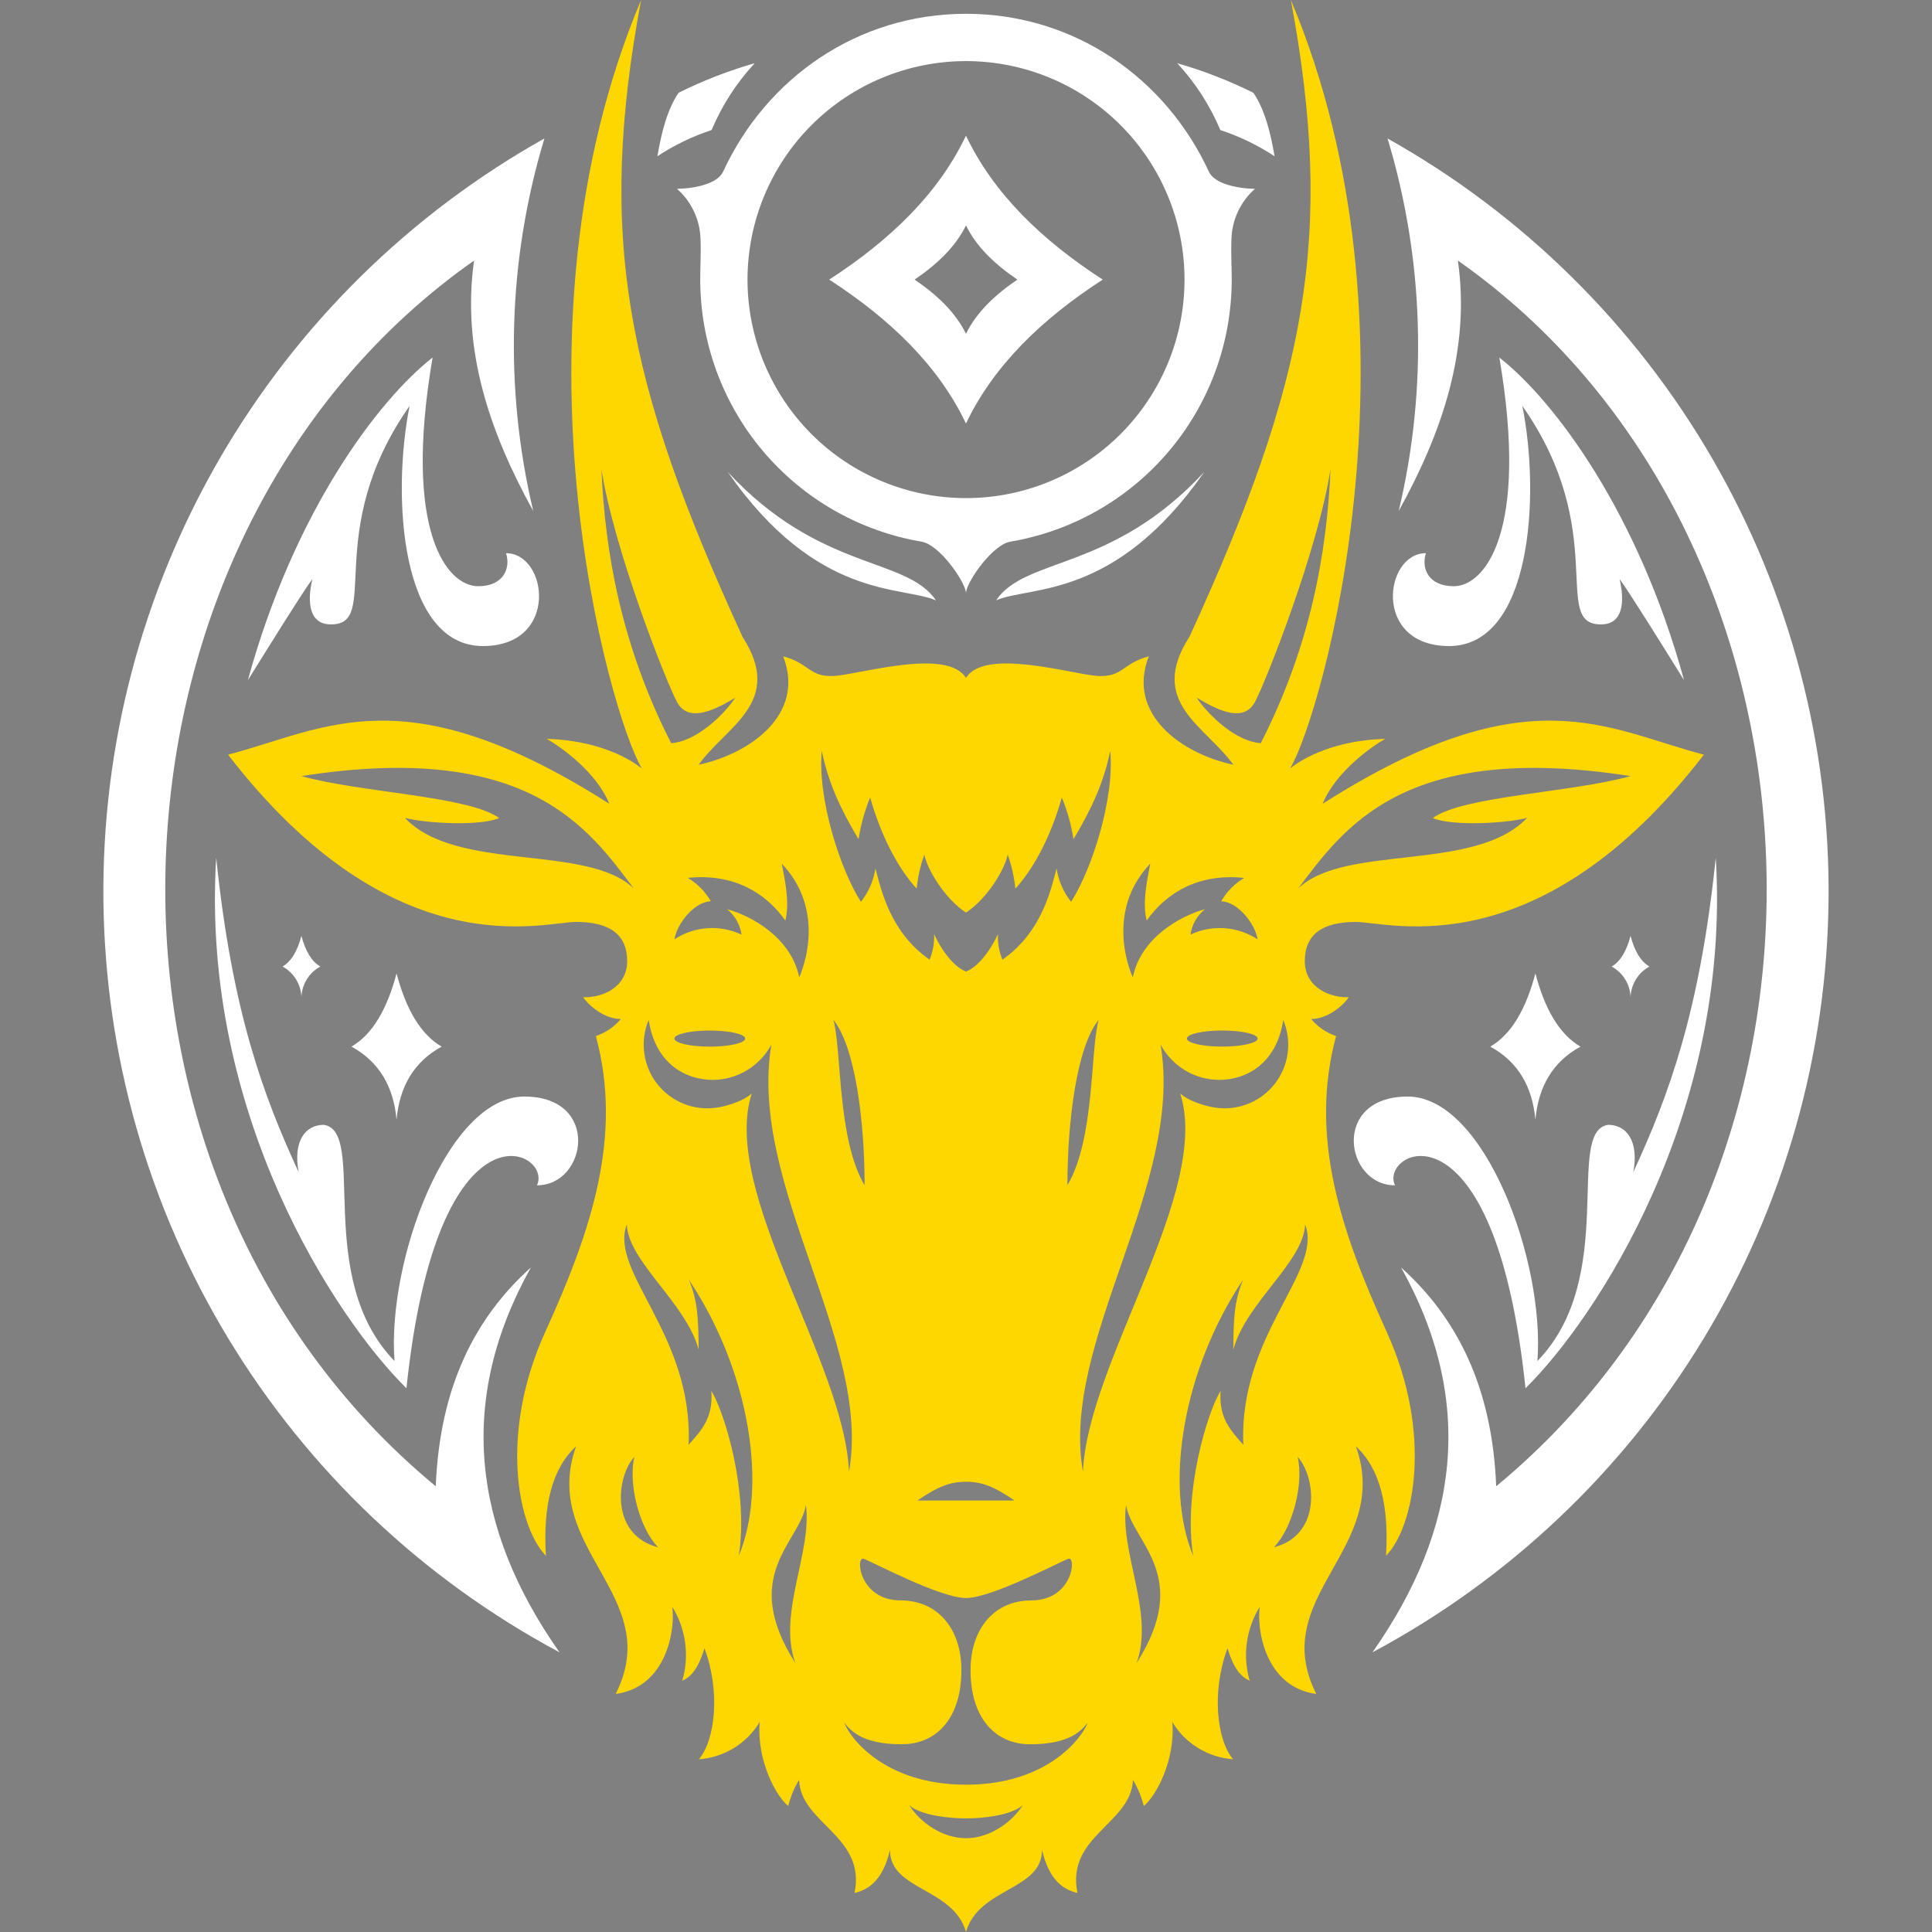 <svg xmlns="http://www.w3.org/2000/svg" xmlns:xlink="http://www.w3.org/1999/xlink" width="500" zoomAndPan="magnify" viewBox="0 0 375 375" height="500" preserveAspectRatio="xMidYMid meet" version="1.0"><rect x="0" y="0" width="375" height="375" fill="#808080" stroke="none"/><defs><clipPath id="0e538ebb66"><path d="M 0 347.008 L 24.98 347.008 L 24.98 375 L 0 375 Z M 0 347.008 " clip-rule="nonzero"/></clipPath></defs><g clip-path="url(#0e538ebb66)"><path fill="#000000" d="M -22.941 473.195 C -23.18 476.359 -18.316 482.543 -16.258 485.23 C -15.223 486.578 -16.758 487.258 -17.523 486.223 C -21.777 480.43 -24.215 475.711 -34.16 468.926 C -47.309 459.961 -59.359 453.566 -87.867 452.414 C -98.293 451.996 -96.5 455.117 -102.352 459.492 C -103.223 460.137 -104.32 459.254 -103.195 458.145 C -97.941 452.98 -96.582 452.051 -96.457 449.859 C -95.949 440.527 -106.223 414.008 -114.5 412.93 C -118.066 412.469 -123.172 413.324 -124.301 413.184 C -124.48 413.168 -124.637 413.098 -124.766 412.973 C -124.895 412.844 -124.969 412.691 -124.984 412.512 C -125.004 412.332 -124.961 412.164 -124.859 412.016 C -124.758 411.863 -124.621 411.766 -124.449 411.715 C -124.125 411.609 -118.242 411.277 -116.617 411.152 C -116.008 411.102 -114.586 410.516 -113.48 409.238 C -113.234 408.953 -113.129 408.367 -112.617 407.109 C -107.133 393.508 -105.527 362.582 -109.703 358.848 C -117.078 352.262 -118.215 351.129 -117.336 350.379 C -116.309 349.492 -115.867 351.543 -112.266 354.305 C -106.289 358.887 -103.172 359.293 -93.18 359.988 C -79.449 360.934 -76.027 360.875 -69.227 360.555 C -52.262 359.762 -37.133 357.578 -32.594 356.668 C -27.668 355.68 -27.145 349.836 -25.953 347.551 C -25.875 347.371 -25.746 347.242 -25.57 347.16 C -25.391 347.082 -25.211 347.07 -25.023 347.133 C -24.84 347.191 -24.699 347.309 -24.602 347.48 C -24.508 347.648 -24.48 347.828 -24.523 348.02 C -24.586 348.375 -26.738 354.043 -26.746 354.055 C -28.988 359.582 -16.93 377.82 6.766 380.773 C 9.262 381.086 18.793 376.609 19.922 376.672 C 20.254 376.699 20.469 376.871 20.57 377.188 C 20.672 377.504 20.594 377.77 20.344 377.984 C 18.062 379.844 10.945 379.23 7.043 387.867 C -0.582 404.711 9.742 428.902 18.949 434.031 C 23.836 436.758 23.977 436.34 24.543 436.875 C 24.977 437.281 24.766 438.203 24.113 438.293 C 22.789 438.48 19.727 435.227 9.965 433.609 C 4.961 432.789 -20.555 441.699 -22.941 473.195 Z M -39.301 438.832 C -39.512 439.344 -43.324 426.578 -46.156 423.504 C -49.359 420.016 -61.453 421.355 -65.008 424.633 L -71.895 431.004 C -73.547 432.535 -64.578 426.852 -46.16 434.488 C -41.422 436.453 -39.695 438.973 -39.301 438.832 Z M -93.207 371.02 C -93.207 371.004 -81.789 381.301 -80.742 381.77 C -79.41 382.371 -78.148 382.969 -76.934 382.941 C -75.723 382.914 -66.254 383.297 -57.52 380.941 C -44.059 377.301 -33.758 368.348 -33.57 366.105 C -44.898 369.688 -57.922 372.043 -69.27 372.992 C -83.645 374.195 -87.902 372.344 -93.219 371.02 Z M -93.508 451.062 C -92.715 451.027 -89.465 450.508 -79.246 451.562 C -60.156 453.535 -51.852 456.832 -42.812 461.723 C -30.195 468.555 -25.449 473.812 -26.156 472.02 C -30.617 460.727 -30.414 460.762 -31.859 459.238 C -31.875 459.219 -40.754 452.598 -47.094 448.871 C -66.777 437.293 -84.086 442.312 -86.266 444.312 C -86.371 444.406 -93.016 450.512 -93.52 451.062 Z M -106.32 361.711 C -106.074 364.449 -105.75 374.852 -106.141 381.871 C -106.527 389.152 -109.77 403.949 -111.113 407.219 C -111.293 407.645 -112.34 410.488 -112.32 410.828 C -111.406 410.871 -104.594 410.617 -104.613 410.621 C -102.824 410.566 -100.113 408.996 -98.309 407.293 C -97.227 406.266 -95.023 401.395 -94.434 399.965 C -89.695 388.465 -91.422 382.656 -92.523 377.625 C -92.781 376.457 -93.766 372.559 -94.676 371.781 C -97.875 369.027 -105.691 362.184 -106.32 361.711 Z M -106.301 359.652 C -106.41 359.848 -106.367 359.715 -106.203 359.859 C -96.383 368.379 -92.934 375.266 -57.402 370.082 C -52.297 369.336 -38.598 366.605 -33.867 364.613 C -31.719 363.707 -31.383 361.852 -29.715 357.73 C -29.688 357.641 -29.664 357.547 -29.648 357.449 C -50.582 362.137 -90.5 364.219 -106.301 359.652 Z M 6.68 383.723 C 6.012 384 -6.859 389.895 -6.836 389.883 C -7.523 390.195 -16.91 404.898 -9.852 418.098 C -8.238 421.117 -5.773 423.738 -5.324 424.27 C -4.289 425.492 -4.172 425.305 11.555 430.957 C 12.934 431.453 10.742 430.488 8.387 425.137 C 6.105 419.941 3.445 415.289 2.863 403.73 C 2.316 392.762 6.605 384.148 6.68 383.723 Z M -24.93 471.156 C -24.699 470.504 -24.875 470.336 -24.148 468.211 C -23.262 465.621 -23.262 464.648 -22.414 461.41 C -19.473 450.059 -9.266 437.598 4.496 432.941 C 7.551 431.906 9.492 432.277 9.852 431.898 C 9.605 431.805 -3.199 427.16 -3.914 426.926 C -4.902 426.594 -4.492 426.688 -8.266 427.594 C -22.723 431.051 -33.109 450.59 -28.938 461.09 C -24.523 472.203 -25.27 470.398 -24.93 471.156 Z M -32.113 457.258 C -32.043 457.18 -32.016 457.258 -32.207 456.762 C -37.707 442.879 -37.367 443.34 -38.562 441.816 C -44.105 434.75 -61.586 429.125 -74.121 433.402 C -74.797 433.633 -74.449 433.352 -82.781 441.078 C -82.977 441.254 -83.199 441.488 -82.941 441.434 C -58.273 435.312 -40.484 451.738 -32.113 457.258 Z M -7.223 425.828 C -7.195 425.629 -6.043 426.215 -22.492 420.203 C -23.949 419.672 -26.449 420.988 -27.672 421.918 C -34.113 426.801 -37.367 436.703 -37.008 438.801 C -36.617 441.109 -36.398 442.223 -35.5 444.504 C -31.07 455.781 -31.441 454.812 -31.312 454.875 C -30.113 441.172 -20.301 429.746 -10.113 426.59 C -9.469 426.395 -8.746 426.215 -7.223 425.832 Z M -28.25 358.051 C -28.715 359.051 -29.457 361.035 -30.379 363.188 C -30.867 364.324 -31.156 366.266 -30.781 367.199 C -30.012 369.137 -28.301 374.656 -24.191 379.805 C -19.863 385.23 -12.555 390.93 -6.25 388.035 C 7.16 381.875 5.32 382.773 5.93 382.43 C 4.105 381.043 -19.348 379.754 -28.25 358.051 Z M -100.316 428.73 C -94.371 443.773 -95.129 449.664 -94.98 450.355 C -86.613 443.184 -86.613 442.48 -86.75 441.391 C -86.91 440.098 -87.324 431.023 -91.164 423.703 C -94.391 417.555 -99.879 411.871 -102.027 412 C -119.18 413.055 -108.234 408.68 -100.316 428.73 Z M -98.527 410.383 C -97.84 410.426 -95.941 410.301 -92.875 410.234 C -92.023 410.215 -90.582 410.012 -89.848 409.539 C -83.723 405.586 -79.363 398.297 -78.719 392.152 C -77.93 384.652 -77.477 386.73 -91.516 374.535 C -93.391 372.902 -88 380.586 -90.52 392.012 C -93.141 403.895 -98.371 410.102 -98.527 410.383 Z M -9.496 391.207 C -9.578 391.105 -8.855 390.793 -15.977 394.059 C -18.625 395.273 -21.09 396.289 -23.414 398.777 C -27.812 403.504 -27.551 412.062 -24.812 417.398 C -24.438 418.121 -24.078 418.082 -20.41 419.406 C -6.203 424.539 -7.395 424.215 -7.75 423.738 C -14.629 414.531 -16.75 406.352 -9.496 391.215 Z M -11.465 390.402 C -11.789 389.988 -14.703 390.109 -19.598 386.363 C -28.641 379.441 -31.176 369.797 -32.188 367.699 C -32.395 368.066 -36.266 377.664 -37.578 380.84 C -38.285 382.535 -33.941 395.273 -24.773 395.418 C -21.848 395.457 -23.5 395.984 -11.465 390.402 Z M -77.602 384.383 C -77.77 384.633 -72.383 389.301 -68.582 390.391 C -64.215 391.645 -59.582 392.141 -55.223 391.02 C -50.574 389.824 -44.781 387.395 -41.316 383.719 C -39.066 381.332 -35.211 371.391 -34.891 370.328 C -48.543 381.547 -59.125 384.383 -77.602 384.383 Z M -98.703 411.922 C -82.984 426.055 -86.48 442.531 -84.938 441.102 C -77.863 434.566 -76.086 433.867 -76.523 428.297 C -77.234 419.387 -85.938 412.164 -90.383 411.801 C -93.207 411.57 -98.703 411.922 -98.715 411.922 Z M -76.961 387.191 C -77.219 389.23 -76.637 392.586 -78.793 398.082 C -81.031 403.793 -83.934 406.598 -87.957 410.031 C -87.941 410.031 -76.551 409.98 -75.5 409.285 C -70.535 406.004 -67.582 395.305 -71.82 391.629 C -73.418 390.258 -76.797 387.336 -76.973 387.191 Z M -38.438 437.035 C -38.234 437.004 -36.012 424.285 -25.586 419.105 C -26.586 418.711 -35.219 415.617 -37.09 414.926 C -37.828 414.652 -44.598 418.051 -43.531 424.051 C -43.449 424.523 -38.715 436.441 -38.438 437.035 Z M -69.188 392.008 C -58.832 401.004 -59.383 400.742 -58.371 400.887 C -51.918 401.848 -45.809 397.156 -45.379 396.105 C -40.719 384.633 -41.363 386.324 -41.145 385.629 C -41.781 386.09 -42.562 387.051 -45.383 388.637 C -61.219 397.598 -71.73 389.801 -69.188 392.008 Z M -86.645 411.57 C -73.906 419.703 -75.324 428.07 -75.035 430.836 C -65.785 423.586 -68.422 410.984 -75.961 411.164 C -75.984 411.164 -86.867 411.434 -86.645 411.57 Z M -38.902 384.125 C -39.375 385.188 -43.742 395.973 -44.578 397.973 C -44.703 398.223 -44.715 398.473 -44.609 398.73 C -44.488 399.047 -44.348 399.355 -44.188 399.652 C -43.234 401.25 -41.414 402.453 -40.418 402.797 C -38.961 403.301 -39.09 403.035 -32.129 399.852 C -26.156 397.125 -26.594 397.355 -26.492 397.191 C -33.711 395.258 -36.453 390.465 -38.902 384.125 Z M -25.293 398.43 C -25.406 398.328 -38.988 404.434 -39.102 404.824 C -40.23 408.73 -37.914 413.09 -36.086 413.746 C -25.637 417.508 -27.137 417 -26.57 417.145 C -28.5 411.949 -28.605 407.395 -27.688 403.848 C -26.922 400.875 -26.141 399.832 -25.293 398.43 Z M -68.488 394.559 C -68.77 395.066 -67.32 398.512 -70.246 405.09 C -71.641 408.227 -73.043 409.086 -73.301 409.516 C -73.148 409.609 -73.582 409.566 -65.559 409.324 C -63.078 409.246 -59.16 402.625 -60.332 401.613 C -62.918 399.383 -68.332 394.684 -68.488 394.559 Z M -60.996 421 C -57.941 420.273 -55.27 419.75 -51.918 420.055 C -48.195 420.395 -47.047 421.16 -46.277 421.332 C -46.445 420.715 -50.145 411.418 -50.355 411.102 C -51.145 411.707 -60.668 420.555 -60.996 421 Z M -69.738 426.914 C -69.637 427.055 -65.105 422.828 -64.645 421.941 C -62.383 417.551 -62.176 410.496 -67.074 410.828 C -74.121 411.309 -70.516 409.984 -68.82 414.234 C -66.984 418.828 -67.445 422.738 -69.738 426.914 Z M -62.164 420.004 C -61.484 419.406 -52.211 410.809 -52.191 410.789 C -51.648 410.281 -51.785 410.332 -52.281 410.348 C -63.793 410.715 -62.539 410.691 -62.902 410.758 C -61.707 413.758 -61.156 415.352 -62.164 420.004 Z M -39.391 414.184 C -39.48 414.07 -48.699 410.695 -48.797 410.785 C -48.719 411.184 -45.133 420.234 -44.91 420.582 C -43.867 417.746 -41.941 415.691 -39.391 414.184 Z M -57.047 402.484 C -56.629 402.953 -50.758 408.031 -50.453 408.211 C -50.145 408.133 -46.73 399.383 -46.703 399.266 C -49.941 401.328 -53.168 402.617 -57.047 402.484 Z M -62.367 409.211 C -51.066 408.836 -52.641 408.902 -52.102 408.84 C -52.277 408.582 -51.391 409.383 -58.727 403.012 C -59.453 405.508 -60.633 407.301 -62.375 409.211 Z M -48.789 409.141 C -48.297 409.348 -49.598 408.875 -39.812 412.402 C -39.156 412.637 -39.457 412.527 -39.988 411.141 C -41.262 407.836 -40.738 406.113 -40.785 405.457 C -41.309 405.613 -48.492 408.918 -48.797 409.141 Z M -41.273 404.035 C -45.301 402.035 -45.316 399.816 -45.617 400.555 C -48.586 407.816 -48.234 406.887 -48.254 407.23 C -45.934 406.164 -43.656 405.133 -41.277 404.035 Z M -41.273 404.035 " fill-opacity="1" fill-rule="nonzero"/></g><path fill="#ffffff" d="M 269.324 26.879 C 271.09 32.727 272.465 38.664 273.445 44.691 C 274.43 50.719 275.012 56.785 275.191 62.891 C 275.375 68.996 275.156 75.09 274.535 81.164 C 273.918 87.242 272.898 93.25 271.488 99.191 C 280.035 83.73 285.41 67.77 282.977 50.578 C 358.262 103.398 364.723 227.098 290.41 288.484 C 289.637 269.07 282.703 255.68 271.949 246.02 C 286.422 271.961 283.207 296.77 266.398 320.711 C 269.691 318.949 272.922 317.082 276.094 315.105 C 279.262 313.125 282.359 311.047 285.391 308.863 C 288.418 306.676 291.371 304.395 294.25 302.012 C 297.125 299.629 299.918 297.156 302.629 294.586 C 305.344 292.02 307.965 289.359 310.496 286.617 C 313.031 283.871 315.469 281.047 317.816 278.141 C 320.16 275.23 322.406 272.25 324.551 269.191 C 326.695 266.137 328.734 263.008 330.672 259.816 C 332.605 256.621 334.434 253.367 336.152 250.051 C 337.871 246.734 339.477 243.363 340.969 239.941 C 342.461 236.516 343.836 233.047 345.098 229.531 C 346.359 226.016 347.5 222.461 348.523 218.871 C 349.547 215.277 350.449 211.656 351.23 208.004 C 352.008 204.352 352.668 200.676 353.203 196.98 C 353.738 193.281 354.148 189.574 354.434 185.848 C 354.723 182.125 354.883 178.395 354.922 174.66 C 354.957 170.926 354.871 167.195 354.656 163.465 C 354.445 159.738 354.109 156.02 353.648 152.312 C 353.188 148.605 352.602 144.918 351.895 141.254 C 351.188 137.586 350.355 133.945 349.406 130.336 C 348.453 126.723 347.383 123.148 346.191 119.605 C 345.004 116.066 343.695 112.57 342.27 109.117 C 340.848 105.664 339.309 102.262 337.656 98.914 C 336.004 95.562 334.242 92.273 332.371 89.043 C 330.5 85.809 328.523 82.645 326.438 79.543 C 324.355 76.445 322.168 73.418 319.883 70.465 C 317.598 67.512 315.215 64.637 312.738 61.844 C 310.258 59.047 307.688 56.34 305.031 53.719 C 302.371 51.098 299.625 48.566 296.797 46.125 C 293.969 43.688 291.062 41.348 288.074 39.102 C 285.09 36.859 282.035 34.715 278.906 32.676 C 275.777 30.637 272.582 28.703 269.324 26.879 Z M 187.496 26.336 C 182.141 37.59 172.777 46.613 160.949 54.27 C 172.777 61.926 182.141 70.953 187.496 82.207 C 192.852 70.953 202.215 61.926 214.043 54.27 C 202.215 46.613 192.855 37.586 187.496 26.336 Z M 187.496 64.793 C 185.48 60.664 181.934 57.262 177.52 54.27 C 181.934 51.277 185.48 47.875 187.496 43.75 C 189.512 47.875 193.059 51.277 197.473 54.27 C 193.059 57.27 189.512 60.664 187.496 64.793 Z M 146.484 12.27 C 141.383 13.734 136.457 15.648 131.707 18.012 C 129.52 21.262 128.402 25.625 127.605 30.32 C 130.883 28.164 134.391 26.473 138.117 25.242 C 140.152 20.434 142.941 16.109 146.484 12.27 Z M 141.254 91.605 C 158.586 116.531 175.102 113.656 181.664 116.531 C 175.922 108.016 159.203 110.988 141.254 91.605 Z M 140.348 33.336 C 148.734 15.148 166.457 2.688 187.484 2.676 L 187.508 2.676 C 208.539 2.688 226.258 15.145 234.648 33.332 C 235.73 35.676 240.102 36.586 243.586 36.652 C 242.18 37.895 241.078 39.367 240.285 41.066 C 239.492 42.77 239.07 44.559 239.023 46.434 C 238.906 48.996 239.078 51.625 239.078 54.27 C 239.074 55.781 239.008 57.289 238.875 58.793 C 238.742 60.301 238.547 61.797 238.281 63.285 C 238.016 64.773 237.688 66.246 237.293 67.703 C 236.902 69.164 236.445 70.602 235.922 72.023 C 235.402 73.441 234.82 74.836 234.18 76.203 C 233.535 77.57 232.836 78.906 232.074 80.215 C 231.316 81.52 230.5 82.793 229.629 84.027 C 228.754 85.262 227.832 86.453 226.855 87.609 C 225.879 88.762 224.852 89.871 223.777 90.934 C 222.703 91.996 221.586 93.012 220.422 93.977 C 219.258 94.941 218.055 95.852 216.812 96.711 C 215.57 97.57 214.293 98.375 212.977 99.121 C 211.664 99.867 210.32 100.559 208.945 101.188 C 207.57 101.816 206.172 102.383 204.746 102.887 C 203.324 103.395 201.879 103.836 200.418 104.215 C 198.953 104.594 197.477 104.91 195.984 105.16 L 196 105.16 C 192.617 105.84 187.863 112.586 187.508 114.934 L 187.508 115.191 C 187.508 115.133 187.504 115.078 187.496 115.02 C 187.488 115.078 187.484 115.133 187.484 115.191 L 187.484 114.934 C 187.125 112.586 182.375 105.84 178.992 105.16 L 179.008 105.16 C 177.516 104.91 176.039 104.594 174.574 104.215 C 173.113 103.836 171.668 103.395 170.246 102.887 C 168.82 102.383 167.422 101.816 166.047 101.188 C 164.672 100.559 163.328 99.871 162.016 99.121 C 160.699 98.375 159.422 97.57 158.18 96.711 C 156.938 95.852 155.734 94.941 154.57 93.977 C 153.406 93.012 152.289 91.996 151.215 90.934 C 150.141 89.871 149.113 88.762 148.137 87.609 C 147.16 86.453 146.238 85.262 145.363 84.027 C 144.492 82.793 143.676 81.52 142.918 80.215 C 142.156 78.906 141.457 77.57 140.812 76.203 C 140.172 74.836 139.59 73.441 139.07 72.023 C 138.547 70.602 138.09 69.164 137.699 67.703 C 137.305 66.246 136.977 64.773 136.711 63.285 C 136.445 61.797 136.246 60.301 136.117 58.793 C 135.984 57.289 135.918 55.781 135.914 54.27 C 135.914 51.625 136.086 48.996 135.969 46.434 C 135.922 44.559 135.5 42.77 134.707 41.066 C 133.914 39.367 132.812 37.895 131.406 36.652 C 134.891 36.586 139.262 35.676 140.344 33.332 Z M 187.496 11.859 C 188.887 11.859 190.27 11.926 191.652 12.062 C 193.035 12.199 194.406 12.402 195.77 12.672 C 197.133 12.941 198.48 13.281 199.809 13.684 C 201.137 14.086 202.445 14.551 203.727 15.086 C 205.012 15.617 206.266 16.207 207.492 16.863 C 208.715 17.52 209.906 18.23 211.062 19.004 C 212.215 19.773 213.332 20.602 214.406 21.48 C 215.477 22.363 216.508 23.293 217.488 24.277 C 218.473 25.258 219.402 26.285 220.285 27.359 C 221.164 28.434 221.992 29.547 222.766 30.703 C 223.535 31.855 224.25 33.047 224.906 34.273 C 225.559 35.496 226.152 36.75 226.684 38.035 C 227.215 39.316 227.684 40.625 228.086 41.953 C 228.492 43.281 228.828 44.629 229.098 45.992 C 229.371 47.352 229.574 48.727 229.711 50.109 C 229.848 51.488 229.914 52.875 229.914 54.266 C 229.914 55.652 229.848 57.039 229.711 58.422 C 229.574 59.805 229.371 61.176 229.102 62.539 C 228.832 63.902 228.492 65.246 228.09 66.578 C 227.688 67.906 227.219 69.215 226.688 70.496 C 226.156 71.781 225.562 73.035 224.91 74.258 C 224.254 75.484 223.543 76.676 222.77 77.828 C 222 78.984 221.172 80.098 220.289 81.172 C 219.41 82.246 218.477 83.273 217.496 84.258 C 216.516 85.238 215.484 86.172 214.41 87.051 C 213.34 87.934 212.223 88.762 211.07 89.531 C 209.914 90.305 208.723 91.016 207.5 91.672 C 206.273 92.328 205.02 92.922 203.738 93.453 C 202.453 93.984 201.148 94.453 199.816 94.855 C 198.488 95.258 197.145 95.594 195.781 95.867 C 194.418 96.137 193.047 96.34 191.664 96.477 C 190.281 96.613 188.895 96.684 187.508 96.684 C 186.117 96.684 184.73 96.613 183.348 96.477 C 181.965 96.34 180.594 96.137 179.23 95.867 C 177.867 95.598 176.523 95.258 175.195 94.855 C 173.863 94.453 172.559 93.984 171.273 93.453 C 169.992 92.922 168.738 92.328 167.512 91.676 C 166.289 91.02 165.098 90.309 163.941 89.535 C 162.785 88.762 161.672 87.938 160.598 87.055 C 159.523 86.176 158.496 85.242 157.516 84.262 C 156.531 83.277 155.602 82.25 154.719 81.176 C 153.84 80.102 153.012 78.988 152.238 77.832 C 151.469 76.68 150.754 75.488 150.102 74.262 C 149.445 73.039 148.852 71.785 148.32 70.5 C 147.789 69.219 147.32 67.91 146.918 66.582 C 146.516 65.254 146.176 63.906 145.906 62.543 C 145.637 61.184 145.434 59.809 145.297 58.426 C 145.16 57.043 145.09 55.66 145.09 54.27 C 145.09 52.883 145.16 51.496 145.297 50.113 C 145.434 48.73 145.637 47.359 145.906 45.996 C 146.176 44.633 146.516 43.289 146.918 41.961 C 147.32 40.633 147.789 39.324 148.32 38.043 C 148.852 36.758 149.445 35.504 150.098 34.281 C 150.754 33.055 151.465 31.863 152.238 30.711 C 153.008 29.555 153.836 28.441 154.719 27.367 C 155.598 26.293 156.531 25.266 157.512 24.285 C 158.492 23.301 159.52 22.371 160.594 21.488 C 161.668 20.605 162.781 19.781 163.938 19.008 C 165.094 18.238 166.281 17.523 167.508 16.867 C 168.73 16.215 169.984 15.621 171.27 15.09 C 172.551 14.559 173.855 14.09 175.188 13.688 C 176.516 13.281 177.859 12.945 179.223 12.676 C 180.586 12.402 181.957 12.199 183.34 12.062 C 184.723 11.926 186.105 11.859 187.496 11.859 Z M 62.168 187.605 C 60.434 186.598 59.262 184.52 58.504 181.656 C 57.746 184.52 56.578 186.598 54.84 187.605 C 55.379 187.898 55.871 188.258 56.316 188.68 C 56.762 189.102 57.145 189.57 57.465 190.094 C 57.785 190.617 58.035 191.172 58.211 191.758 C 58.387 192.344 58.484 192.945 58.504 193.555 C 58.523 192.945 58.621 192.344 58.797 191.758 C 58.973 191.172 59.223 190.617 59.543 190.094 C 59.867 189.57 60.25 189.102 60.695 188.68 C 61.141 188.258 61.629 187.898 62.168 187.605 Z M 85.719 203.148 C 81.574 200.738 78.777 195.773 76.969 188.941 C 75.16 195.773 72.363 200.738 68.223 203.148 C 73.641 206.113 76.398 210.965 76.969 217.352 C 77.539 210.961 80.301 206.109 85.719 203.148 Z M 78.887 269.457 C 65.348 256.125 38.887 216.328 41.965 166.48 C 45.043 196.328 51.094 212.633 57.965 227.508 C 56.836 221.457 59.297 218.328 62.836 218.328 C 71.352 219.559 60.734 247.867 76.578 264.176 C 75.094 244.738 86.887 212.84 101.762 212.84 C 116.633 212.84 113.969 230.07 104.223 230.07 C 107.406 223.406 84.941 211.711 78.891 269.457 Z M 93.812 125.398 C 108.59 125.324 106.352 107.375 98.223 107.375 C 99.145 110.219 97.812 113.785 92.812 113.785 C 86.816 113.785 78.172 103.297 83.965 69.398 C 73.348 77.707 57.039 99.398 48.117 132.016 C 52.016 125.758 58.273 115.656 60.633 112.375 C 59.555 116.938 60.023 121.195 64.219 121.195 C 74.086 121.273 62.348 103.246 79.504 78.781 C 75.969 96.477 77.812 125.484 93.812 125.398 Z M 103.043 246.02 C 88.57 271.957 91.785 296.766 108.594 320.711 C 105.301 318.949 102.066 317.078 98.898 315.102 C 95.73 313.125 92.633 311.043 89.602 308.859 C 86.574 306.676 83.621 304.395 80.742 302.012 C 77.867 299.629 75.07 297.152 72.359 294.586 C 69.648 292.016 67.027 289.359 64.492 286.617 C 61.961 283.871 59.52 281.047 57.176 278.137 C 54.832 275.23 52.586 272.25 50.441 269.191 C 48.297 266.133 46.258 263.008 44.32 259.812 C 42.387 256.621 40.559 253.363 38.84 250.047 C 37.121 246.73 35.516 243.363 34.023 239.938 C 32.531 236.516 31.156 233.047 29.895 229.531 C 28.633 226.016 27.492 222.461 26.469 218.867 C 25.445 215.277 24.543 211.652 23.762 208 C 22.984 204.348 22.324 200.676 21.789 196.977 C 21.254 193.281 20.844 189.57 20.559 185.848 C 20.27 182.125 20.109 178.395 20.07 174.66 C 20.035 170.926 20.121 167.195 20.336 163.465 C 20.547 159.734 20.883 156.02 21.344 152.312 C 21.805 148.605 22.391 144.918 23.098 141.254 C 23.805 137.586 24.637 133.945 25.586 130.332 C 26.539 126.723 27.609 123.145 28.801 119.605 C 29.988 116.066 31.297 112.57 32.723 109.117 C 34.145 105.664 35.684 102.262 37.336 98.914 C 38.988 95.562 40.75 92.273 42.621 89.039 C 44.492 85.809 46.469 82.645 48.555 79.543 C 50.637 76.445 52.824 73.418 55.109 70.465 C 57.395 67.512 59.777 64.637 62.254 61.844 C 64.734 59.047 67.305 56.34 69.961 53.719 C 72.621 51.098 75.367 48.566 78.195 46.125 C 81.023 43.688 83.93 41.348 86.918 39.102 C 89.902 36.859 92.957 34.715 96.086 32.676 C 99.215 30.637 102.41 28.703 105.668 26.879 C 103.902 32.727 102.527 38.664 101.547 44.691 C 100.562 50.719 99.98 56.785 99.801 62.891 C 99.617 68.996 99.836 75.09 100.457 81.164 C 101.074 87.242 102.094 93.25 103.504 99.191 C 94.957 83.73 89.582 67.77 92.016 50.578 C 16.73 103.398 10.27 227.098 84.582 288.484 C 85.355 269.07 92.289 255.68 103.043 246.02 Z M 247.391 30.32 C 246.594 25.625 245.473 21.262 243.285 18.012 C 238.535 15.648 233.609 13.734 228.508 12.27 C 232.047 16.109 234.836 20.434 236.867 25.242 C 240.598 26.473 244.102 28.164 247.379 30.32 Z M 193.336 116.527 C 199.902 113.656 216.414 116.527 233.746 91.605 C 215.797 110.984 199.082 108.016 193.336 116.527 Z M 320.152 187.605 C 319.613 187.898 319.121 188.258 318.676 188.68 C 318.23 189.102 317.848 189.57 317.527 190.094 C 317.207 190.617 316.957 191.172 316.781 191.758 C 316.605 192.344 316.508 192.945 316.488 193.555 C 316.469 192.945 316.371 192.344 316.195 191.758 C 316.02 191.172 315.77 190.617 315.449 190.094 C 315.125 189.57 314.742 189.102 314.297 188.68 C 313.852 188.258 313.363 187.898 312.824 187.605 C 314.559 186.598 315.73 184.52 316.488 181.656 C 317.246 184.52 318.414 186.598 320.152 187.605 Z M 306.766 203.148 C 301.348 206.113 298.59 210.965 298.02 217.352 C 297.449 210.961 294.688 206.109 289.27 203.148 C 293.414 200.738 296.211 195.773 298.02 188.941 C 299.824 195.773 302.621 200.738 306.766 203.148 Z M 296.098 269.457 C 290.047 211.711 267.586 223.406 270.766 230.07 C 261.023 230.07 258.355 212.84 273.23 212.84 C 288.102 212.84 299.891 244.738 298.41 264.176 C 314.258 247.867 303.641 219.559 312.152 218.328 C 315.688 218.328 318.152 221.457 317.023 227.508 C 323.898 212.633 329.949 196.328 333.027 166.48 C 336.105 216.328 309.641 256.125 296.102 269.457 Z M 281.176 125.398 C 266.398 125.324 268.637 107.375 276.766 107.375 C 275.844 110.219 277.176 113.785 282.176 113.785 C 288.172 113.785 296.816 103.297 291.023 69.398 C 301.641 77.707 317.945 99.398 326.871 132.016 C 322.973 125.758 316.715 115.656 314.355 112.375 C 315.434 116.938 314.965 121.195 310.766 121.195 C 300.902 121.273 312.641 103.246 295.484 78.781 C 299.027 96.48 297.18 125.484 281.18 125.402 Z M 281.176 125.398 " fill-opacity="1" fill-rule="evenodd"/><path fill="#ffd700" d="M 263.18 280.742 C 267.797 284.945 269.641 292.227 269.027 301.973 C 274.461 296.434 278.18 278.332 269.141 258.484 C 260.105 238.637 254.102 220.48 259.332 201.098 C 257.414 200.441 255.801 199.34 254.488 197.789 C 257.641 197.789 260.641 195.254 261.793 193.559 C 258.332 193.715 253.258 191.789 253.258 186.559 C 253.258 181.328 256.719 178.945 263.18 178.945 C 269.641 178.945 298.566 188.176 330.723 146.48 C 311.797 141.555 296.562 130.633 256.719 156.02 C 259.258 149.789 266.18 144.945 268.871 143.402 C 259.102 143.711 252.949 147.098 250.41 149.172 C 256.797 138.328 277.641 64.324 250.562 0.016 C 259.102 45.863 253.641 73.965 230.871 123.609 C 222.664 136.328 234.051 140.941 239.383 148.43 C 229.641 146.379 218.562 138.793 222.973 127.402 C 217.844 128.738 217.945 131.508 213.023 131.199 C 208.102 130.891 191.109 125.672 187.496 131.594 C 183.883 125.672 166.887 130.891 161.969 131.199 C 157.051 131.508 157.148 128.734 152.02 127.402 C 156.43 138.789 145.352 146.379 135.609 148.43 C 140.941 140.941 152.328 136.328 144.121 123.609 C 121.352 73.965 115.891 45.867 124.43 0.016 C 97.352 64.324 118.195 138.328 124.582 149.172 C 122.043 147.098 115.891 143.711 106.121 143.402 C 108.812 144.945 115.734 149.789 118.273 156.02 C 78.426 130.633 63.195 141.559 44.27 146.48 C 76.426 188.176 105.352 178.945 111.812 178.945 C 118.273 178.945 121.734 181.328 121.734 186.559 C 121.734 191.789 116.66 193.715 113.199 193.559 C 114.352 195.254 117.352 197.789 120.504 197.789 C 119.195 199.34 117.578 200.441 115.66 201.098 C 120.891 220.48 114.891 238.641 105.852 258.484 C 96.812 278.332 100.531 296.438 105.965 301.973 C 105.352 292.23 107.195 284.949 111.812 280.742 C 104.734 300.641 129.145 309.77 119.504 328.797 C 129.609 327.41 131.094 315.926 130.48 311.879 C 131.141 312.938 131.68 314.055 132.102 315.23 C 132.523 316.406 132.82 317.613 132.988 318.848 C 133.152 320.086 133.191 321.328 133.098 322.57 C 133.004 323.816 132.781 325.039 132.43 326.234 C 133.969 325.52 135.453 324.184 136.734 319.93 C 139.863 328.234 138.84 337.723 135.664 341.469 C 136.867 341.383 138.039 341.156 139.188 340.789 C 140.332 340.418 141.418 339.922 142.445 339.293 C 143.473 338.664 144.41 337.922 145.258 337.066 C 146.105 336.211 146.84 335.266 147.461 334.234 C 146.844 341.777 150.691 348.699 153 350.543 C 153.441 348.746 154.141 347.051 155.102 345.469 C 155.41 353.98 168.129 356.34 165.871 367.418 C 168.742 366.754 171.41 364.805 172.742 359.062 C 172.742 366.938 184.93 366.348 187.488 374.926 L 187.488 374.996 L 187.5 374.961 L 187.512 374.996 L 187.512 374.926 C 190.074 366.348 202.258 366.938 202.258 359.062 C 203.594 364.805 206.262 366.754 209.133 367.418 C 206.875 356.344 219.594 353.984 219.902 345.469 C 220.863 347.051 221.562 348.746 222.004 350.543 C 224.312 348.699 228.16 341.777 227.543 334.234 C 228.164 335.266 228.898 336.211 229.746 337.066 C 230.594 337.922 231.531 338.664 232.559 339.293 C 233.582 339.922 234.672 340.418 235.816 340.789 C 236.965 341.156 238.137 341.383 239.336 341.469 C 236.16 337.719 235.133 328.234 238.262 319.93 C 239.547 324.184 241.031 325.52 242.566 326.234 C 242.215 325.039 241.992 323.816 241.898 322.57 C 241.805 321.328 241.844 320.086 242.012 318.848 C 242.18 317.613 242.473 316.406 242.898 315.23 C 243.32 314.055 243.859 312.938 244.52 311.879 C 243.902 315.93 245.391 327.418 255.492 328.797 C 245.855 309.77 270.262 300.641 263.184 280.742 Z M 316.488 150.637 C 305.031 153.867 283.949 154.484 278.102 158.793 C 282.105 160.434 292.719 159.766 296.414 158.738 C 286.363 169.406 260.977 163.715 251.949 172.484 C 260.719 160.945 272.254 143.715 316.488 150.641 Z M 232.258 135.402 C 237.184 138.398 241.535 140.02 243.586 136.246 C 245.641 132.477 255.871 106.555 258.258 91.016 C 257.566 107.016 254.488 125.094 244.719 144.25 C 240.102 143.941 234.871 139.246 232.258 135.402 Z M 223.262 167.633 C 222.57 171.25 221.723 175.324 222.57 178.672 C 226.414 173.25 232.645 169.48 241.492 170.402 C 239.617 171.535 238.133 173.047 237.031 174.941 C 240.188 175.016 243.57 179.172 244.109 182.328 C 243.152 181.703 242.133 181.203 241.047 180.84 C 239.965 180.473 238.852 180.25 237.711 180.168 C 236.57 180.086 235.438 180.152 234.312 180.359 C 233.188 180.57 232.109 180.918 231.074 181.406 C 231.211 180.438 231.52 179.527 232.004 178.676 C 232.488 177.824 233.113 177.094 233.879 176.48 C 229.109 177.75 221.414 182.059 219.875 189.711 C 218.031 185.48 215.723 175.559 223.262 167.637 Z M 244.109 201.582 C 244.109 202.445 241.031 203.148 237.238 203.148 C 233.441 203.148 230.363 202.445 230.363 201.582 C 230.363 200.719 233.441 200.02 237.238 200.02 C 241.031 200.02 244.109 200.719 244.109 201.582 Z M 159.512 145.758 C 160.848 152.273 163.359 157.352 166.641 162.895 C 167.074 160.102 167.824 157.402 168.898 154.789 C 171.309 163.305 174.895 169.199 177.926 172.484 C 178.148 170.215 178.645 168.012 179.41 165.867 C 179.926 168.637 183.309 174.379 187.516 177.148 L 187.516 177.133 C 191.707 174.355 195.082 168.633 195.594 165.867 C 196.359 168.012 196.855 170.215 197.082 172.484 C 200.105 169.199 203.695 163.301 206.105 154.789 C 207.18 157.402 207.934 160.102 208.363 162.895 C 211.645 157.352 214.16 152.277 215.492 145.758 C 216.363 155.145 211.852 168.891 207.902 175.043 C 206.402 173.133 205.461 170.98 205.082 168.582 C 203.953 172.84 202.156 180.992 194.566 186.273 C 193.914 184.68 193.625 183.02 193.695 181.301 C 191.961 185.078 189.562 187.793 187.516 188.57 L 187.516 188.582 C 185.461 187.812 183.055 185.094 181.309 181.301 C 181.379 183.023 181.09 184.68 180.438 186.273 C 172.848 180.992 171.051 172.84 169.926 168.582 C 169.543 170.98 168.602 173.137 167.102 175.043 C 163.152 168.891 158.645 155.145 159.512 145.762 Z M 213.234 197.969 C 211.594 204.121 212.516 221.047 207.184 230.07 C 207.184 217.559 209.031 203.148 213.234 197.969 Z M 187.516 287.605 C 190.578 287.605 192.988 288.543 196.926 291.254 L 178.074 291.254 C 182.023 288.535 184.43 287.605 187.508 287.605 Z M 167.82 230.07 C 162.488 221.047 163.41 204.121 161.77 197.969 C 165.977 203.148 167.82 217.562 167.82 230.07 Z M 152.438 178.672 C 153.281 175.324 152.438 171.25 151.742 167.633 C 159.281 175.559 156.973 185.48 155.129 189.711 C 153.59 182.055 145.898 177.75 141.129 176.48 C 141.891 177.09 142.516 177.824 143 178.676 C 143.484 179.523 143.797 180.434 143.934 181.406 C 142.898 180.918 141.816 180.57 140.691 180.359 C 139.566 180.148 138.434 180.086 137.293 180.164 C 136.152 180.246 135.039 180.469 133.957 180.836 C 132.871 181.203 131.852 181.699 130.898 182.328 C 131.434 179.176 134.82 175.02 137.973 174.938 C 136.875 173.047 135.387 171.531 133.512 170.398 C 142.359 169.477 148.59 173.246 152.438 178.672 Z M 144.641 201.586 C 144.641 202.449 141.566 203.152 137.77 203.152 C 133.973 203.152 130.898 202.449 130.898 201.586 C 130.898 200.723 133.973 200.023 137.77 200.023 C 141.562 200.023 144.641 200.723 144.641 201.586 Z M 116.734 91.02 C 119.121 106.559 129.352 132.484 131.406 136.25 C 133.461 140.02 137.812 138.406 142.738 135.406 C 140.121 139.254 134.891 143.945 130.273 144.254 C 120.504 125.098 117.426 107.02 116.734 91.02 Z M 78.582 158.738 C 82.273 159.766 92.887 160.434 96.891 158.793 C 91.043 154.484 69.965 153.867 58.508 150.637 C 102.742 143.715 114.277 160.945 123.047 172.48 C 114.02 163.711 88.633 169.402 78.582 158.738 Z M 123.125 282.797 C 121.895 288.027 124.125 296.645 127.742 300.336 C 118.281 297.875 119.664 286.488 123.125 282.797 Z M 143.402 301.969 C 145.352 289.559 140.633 274.07 138.07 269.969 C 138.48 275.199 136.121 277.66 133.66 280.43 C 134.582 259.047 118.172 246.891 121.66 237.66 C 121.965 244.941 133.148 252.84 135.609 261.969 C 135.543 256.25 135.5 252.633 133.695 248.367 C 145.492 266.012 149.047 288.434 143.402 301.973 Z M 145.918 212.223 C 144.48 213.66 140.379 215.129 137.34 215.129 C 136.832 215.133 136.324 215.102 135.82 215.039 C 135.316 214.98 134.816 214.887 134.32 214.766 C 133.828 214.645 133.344 214.492 132.867 214.309 C 132.395 214.125 131.934 213.914 131.484 213.676 C 131.035 213.438 130.602 213.168 130.184 212.879 C 129.77 212.586 129.371 212.266 128.996 211.926 C 128.621 211.582 128.266 211.219 127.934 210.836 C 127.602 210.449 127.293 210.043 127.012 209.621 C 126.73 209.195 126.477 208.758 126.246 208.305 C 126.02 207.848 125.82 207.379 125.652 206.902 C 125.48 206.422 125.34 205.934 125.23 205.438 C 125.121 204.941 125.043 204.438 124.996 203.934 C 124.945 203.426 124.93 202.918 124.945 202.41 C 124.961 201.902 125.008 201.395 125.082 200.891 C 125.16 200.391 125.27 199.895 125.406 199.402 C 125.547 198.914 125.715 198.434 125.914 197.965 C 127.164 206.379 133.004 209.605 138.371 209.605 C 139.539 209.598 140.684 209.434 141.809 209.117 C 142.93 208.801 143.992 208.34 144.992 207.734 C 145.992 207.133 146.895 206.406 147.695 205.559 C 148.5 204.711 149.176 203.773 149.727 202.742 C 145.141 230.07 169.25 260.43 164.789 285.664 C 163.891 264.328 139.812 231.301 145.918 212.223 Z M 154.375 322.793 C 143.504 305.766 155.195 299.406 156.426 292.125 C 157.66 301.355 150.891 313.152 154.375 322.793 Z M 187.508 356.797 C 182.895 356.797 178.586 353.719 176.477 350.387 C 178.734 352.387 184.273 352.949 187.508 352.949 C 190.742 352.949 196.258 352.383 198.512 350.387 C 196.41 353.715 192.113 356.785 187.508 356.797 Z M 187.508 346.41 C 171.43 346.41 164.812 337.023 163.891 334.41 C 165.047 335.793 167.199 338.562 175.047 338.562 C 181.766 338.562 186.609 333.512 186.609 324.18 C 186.609 316.102 181.969 310.637 174.816 310.637 C 166.738 310.637 165.969 301.945 167.66 302.562 C 169.355 303.176 182.508 310.176 187.508 310.176 C 192.527 310.156 205.641 303.176 207.332 302.562 C 209.02 301.949 208.254 310.641 200.176 310.641 C 193.023 310.641 188.383 316.102 188.383 324.18 C 188.383 333.512 193.227 338.562 199.945 338.562 C 207.793 338.562 209.945 335.793 211.102 334.41 C 210.18 337.023 203.566 346.402 187.508 346.41 Z M 220.613 322.793 C 224.102 313.156 217.332 301.355 218.562 292.125 C 219.793 299.406 231.484 305.766 220.613 322.793 Z M 210.203 285.664 C 205.742 260.43 229.852 230.07 225.266 202.746 C 225.816 203.773 226.492 204.711 227.297 205.559 C 228.098 206.406 229 207.133 230 207.734 C 230.996 208.34 232.059 208.801 233.18 209.117 C 234.305 209.434 235.449 209.598 236.617 209.605 C 241.984 209.605 247.82 206.379 249.074 197.969 C 249.273 198.438 249.441 198.914 249.578 199.402 C 249.719 199.895 249.824 200.391 249.902 200.891 C 249.98 201.395 250.027 201.902 250.043 202.41 C 250.055 202.918 250.039 203.426 249.992 203.93 C 249.945 204.438 249.863 204.938 249.754 205.434 C 249.645 205.934 249.504 206.418 249.336 206.898 C 249.164 207.379 248.969 207.844 248.738 208.301 C 248.512 208.754 248.258 209.195 247.977 209.617 C 247.691 210.039 247.387 210.445 247.055 210.832 C 246.723 211.215 246.367 211.578 245.992 211.922 C 245.617 212.262 245.219 212.582 244.805 212.875 C 244.387 213.168 243.957 213.434 243.508 213.672 C 243.059 213.91 242.598 214.121 242.121 214.305 C 241.648 214.488 241.164 214.641 240.668 214.762 C 240.176 214.887 239.676 214.977 239.172 215.039 C 238.668 215.098 238.16 215.129 237.652 215.129 C 234.613 215.129 230.512 213.656 229.074 212.223 C 235.18 231.297 211.102 264.324 210.203 285.66 Z M 241.332 280.434 C 238.871 277.664 236.516 275.199 236.922 269.969 C 234.359 274.074 229.641 289.566 231.59 301.973 C 225.949 288.434 229.504 266.008 241.297 248.367 C 239.488 252.637 239.449 256.25 239.383 261.965 C 241.848 252.84 253.027 244.941 253.332 237.66 C 256.82 246.891 240.41 259.043 241.332 280.43 Z M 247.258 300.332 C 250.871 296.637 253.102 288.016 251.871 282.793 C 255.332 286.484 256.719 297.871 247.258 300.332 Z M 247.258 300.332 " fill-opacity="1" fill-rule="evenodd"/></svg>